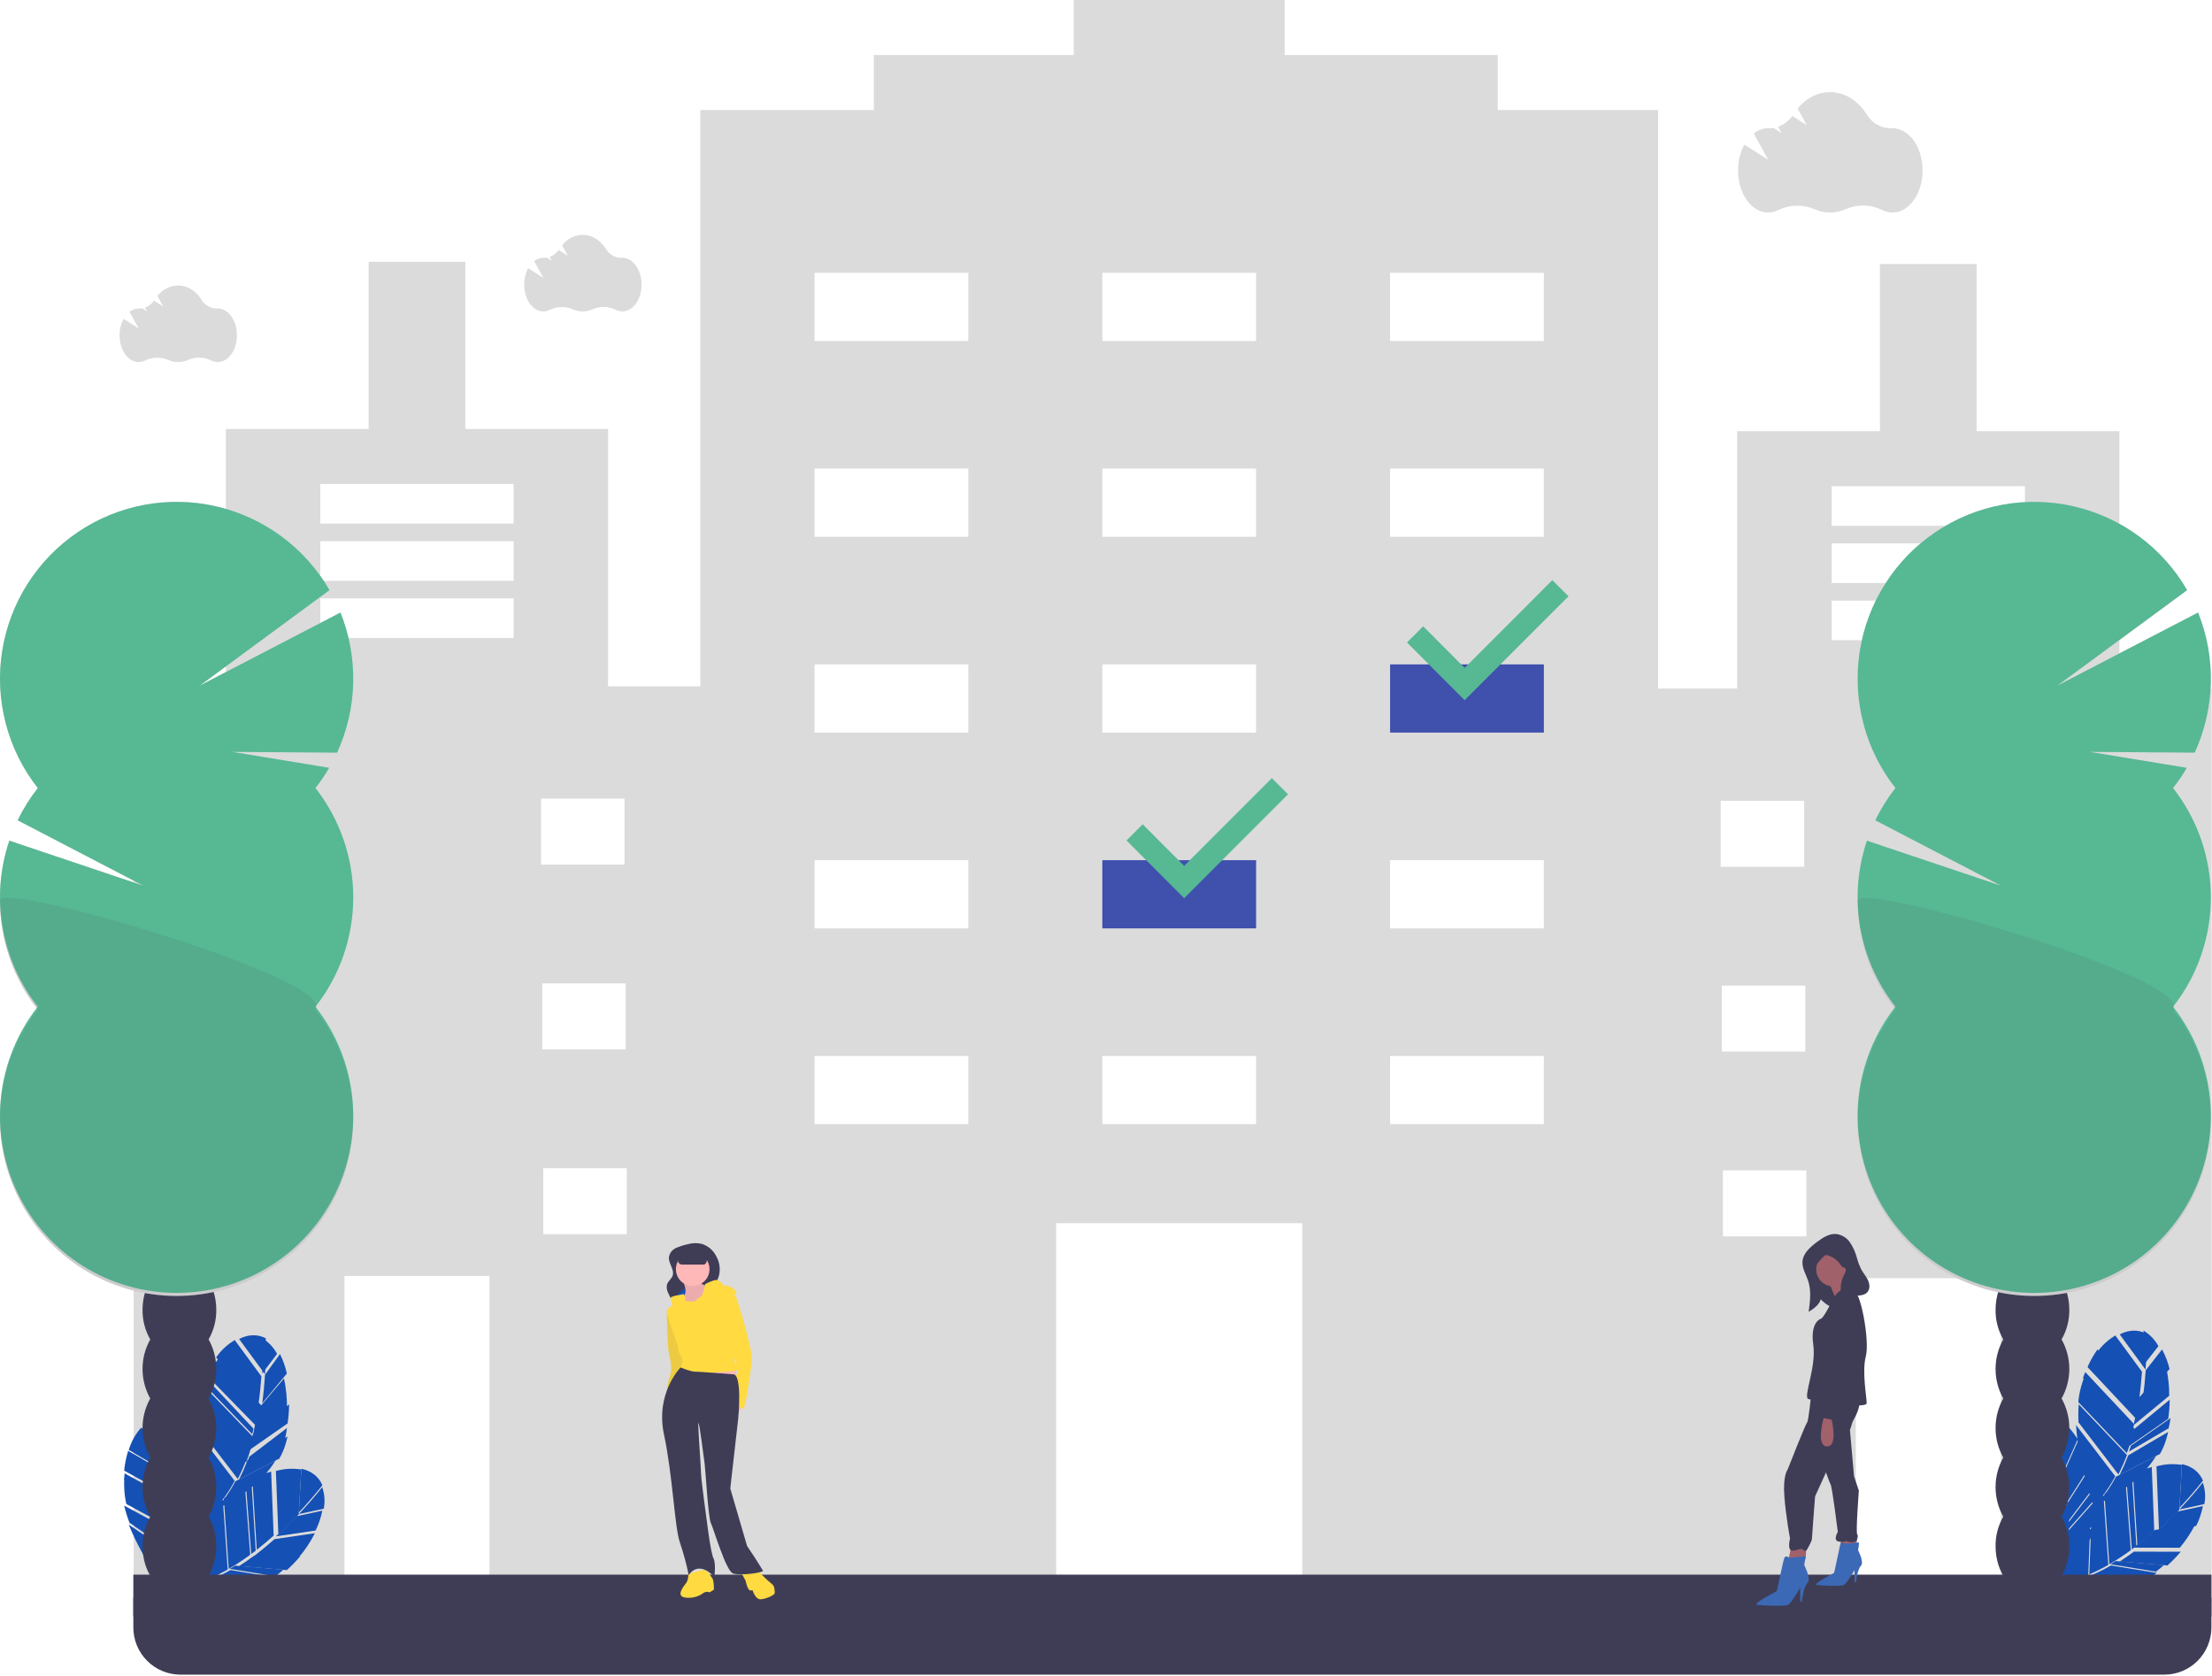 <svg width="132" height="100" viewBox="0 0 132 100" fill="none" xmlns="http://www.w3.org/2000/svg" class="jss40"><g clip-path="url(#clip0)"><path d="M93.596 38.757H82.377V45.858H93.596V38.757Z" fill="#3F50AD"></path><path d="M75.881 50H64.661V57.101H75.881V50Z" fill="#3F50AD"></path><path d="M126.474 41.087V25.728H117.953V15.752H112.186V25.728H103.665V41.087H98.946V6.563H89.377V3.282H76.661V0H64.077V3.282H52.148V6.563H41.792V40.955H36.287V25.597H27.766V15.621H21.998V25.597H13.478V40.955H7.972V95.431H20.556V76.135H29.208V95.431H63.028V72.984H77.71V95.431H98.159V95.562H110.744V76.266H119.395V95.562H131.98V41.087H126.474ZM12.494 47.65H17.476V51.588H12.494V47.65ZM12.56 58.676H17.541V62.614H12.56V58.676ZM17.607 73.641H12.626V69.703H17.607V73.641ZM30.65 38.067H19.114V35.705H30.65V38.067ZM30.65 34.654H19.114V32.292H30.65V34.654ZM30.65 31.241H19.114V28.879H30.65V31.241ZM32.288 47.65H37.27V51.588H32.288V47.65ZM32.354 58.676H37.335V62.614H32.354V58.676ZM37.401 73.641H32.419V69.703H37.401V73.641ZM57.785 67.077H48.609V63.008H57.785V67.077ZM57.785 55.395H48.609V51.325H57.785V55.395ZM57.785 43.712H48.609V39.642H57.785V43.712ZM57.785 32.029H48.609V27.96H57.785V32.029ZM57.785 20.346H48.609V16.277H57.785V20.346ZM74.957 67.077H65.781V63.008H74.957V67.077ZM74.957 55.395H65.781V51.325H74.957V55.395ZM74.957 43.712H65.781V39.642H74.957V43.712ZM74.957 32.029H65.781V27.96H74.957V32.029ZM74.957 20.346H65.781V16.277H74.957V20.346ZM92.129 67.077H82.953V63.008H92.129V67.077ZM92.129 55.395H82.953V51.325H92.129V55.395ZM92.129 43.712H82.953V39.642H92.129V43.712ZM92.129 32.029H82.953V27.96H92.129V32.029ZM92.129 20.346H82.953V16.277H92.129V20.346ZM102.682 47.781H107.663V51.719H102.682V47.781ZM102.747 58.807H107.729V62.745H102.747V58.807ZM107.794 73.772H102.813V69.834H107.794V73.772ZM120.837 38.199H109.302V35.836H120.837V38.199ZM120.837 34.786H109.302V32.423H120.837V34.786ZM120.837 31.373H109.302V29.01H120.837V31.373ZM122.476 47.781H127.457V51.719H122.476V47.781ZM122.541 58.807H127.523V62.745H122.541V58.807ZM127.588 73.772H122.607V69.834H127.588V73.772Z" fill="#DBDBDB"></path><path d="M15.816 82.027C15.783 82.543 15.73 83.121 15.649 83.728L17.117 81.958L17.125 81.987C17.035 81.561 16.89 81.151 16.695 80.769L16.705 80.797L15.816 82.027Z" fill="#1550B4"></path><path d="M15.649 81.953L16.534 80.785C16.346 80.429 16.073 80.128 15.742 79.91C15.726 79.9 15.71 79.891 15.693 79.882C15.698 80.019 15.721 80.829 15.649 81.953Z" fill="#1550B4"></path><path d="M14.884 86.893C14.845 87.024 14.805 87.152 14.763 87.278L17.005 85.841L17.008 85.877C17.055 85.654 17.094 85.43 17.125 85.207L14.886 86.91L14.884 86.893Z" fill="#1550B4"></path><path d="M15.058 85.799L17.119 83.992L17.124 84.025C17.132 83.428 17.072 82.831 16.948 82.249L15.365 84.116C15.281 84.704 15.179 85.265 15.058 85.799Z" fill="#1550B4"></path><path d="M15.649 83.92L13.018 81.097L13.032 81.065C12.785 81.4 12.573 81.758 12.401 82.134L15.403 85.207C15.506 84.759 15.586 84.324 15.649 83.92Z" fill="#1550B4"></path><path d="M12.401 82.281L12.401 82.281C12.405 82.27 12.409 82.259 12.414 82.249L12.401 82.281Z" fill="#1550B4"></path><path d="M12.086 82.418L12.073 82.45C12.077 82.439 12.082 82.429 12.086 82.418L12.086 82.418Z" fill="#1550B4"></path><path d="M15.128 85.248L12.215 82.143C12.165 82.256 12.118 82.372 12.073 82.491L15.05 85.576C15.078 85.466 15.103 85.357 15.128 85.248Z" fill="#1550B4"></path><path d="M17.158 84.971C17.216 84.58 17.248 84.186 17.253 83.791L15.099 85.57C15.013 85.915 14.919 86.247 14.817 86.565L17.154 84.937L17.158 84.971Z" fill="#1550B4"></path><path d="M11.829 85.168L14.188 88.248C14.381 87.873 14.552 87.487 14.7 87.091L11.823 84.066C11.794 84.444 11.791 84.824 11.813 85.203L11.829 85.168Z" fill="#1550B4"></path><path d="M15.858 79.872L15.879 79.863C15.363 79.587 14.804 79.616 14.268 79.896L15.812 81.996C15.896 80.75 15.859 79.885 15.858 79.872Z" fill="#1550B4"></path><path d="M14.731 87.229C14.596 87.584 14.441 87.933 14.268 88.271L16.64 87.043L16.642 87.077C16.821 86.775 16.961 86.451 17.058 86.114C17.096 85.981 17.13 85.848 17.161 85.714L14.773 87.116C14.759 87.154 14.745 87.192 14.731 87.229Z" fill="#1550B4"></path><path d="M15.599 82.124L14.019 79.976L14.034 79.945C13.582 80.207 13.193 80.566 12.896 80.996L15.419 83.814C15.506 83.211 15.563 82.637 15.599 82.124Z" fill="#1550B4"></path><path d="M14.695 87.251C14.87 86.771 15.02 86.281 15.144 85.785L12.159 82.692C12.088 82.886 12.023 83.087 11.963 83.295C11.881 83.594 11.825 83.9 11.799 84.21L14.692 87.252L14.695 87.251Z" fill="#1550B4"></path><path d="M17.693 90.471C17.334 90.847 16.92 91.258 16.463 91.671L18.831 91.324L18.819 91.352C19.016 90.96 19.157 90.542 19.238 90.11L19.228 90.138L17.693 90.471Z" fill="#1550B4"></path><path d="M19.246 88.792C19.239 88.773 19.232 88.755 19.224 88.736C19.138 88.849 18.628 89.504 17.835 90.342L19.322 90.02C19.4 89.611 19.374 89.188 19.246 88.792Z" fill="#1550B4"></path><path d="M14.054 93.406C13.942 93.477 13.831 93.545 13.719 93.61L16.42 94.05L16.4 94.079C16.575 93.945 16.744 93.805 16.907 93.66L14.046 93.42L14.054 93.406Z" fill="#1550B4"></path><path d="M15.091 92.894L17.846 92.9L17.83 92.929C18.206 92.487 18.528 92.001 18.789 91.483L16.376 91.837C15.946 92.222 15.518 92.575 15.091 92.894Z" fill="#1550B4"></path><path d="M14.268 93.444L17.105 93.682L17.087 93.711C17.381 93.447 17.656 93.164 17.912 92.863L15.119 92.857C14.833 93.068 14.55 93.264 14.268 93.444Z" fill="#1550B4"></path><path d="M10.648 94.784C10.668 94.763 10.689 94.741 10.71 94.72C11.289 94.628 11.854 94.466 12.394 94.238L12.471 92.191C12.494 92.139 12.516 92.087 12.538 92.034L12.456 94.212C12.844 94.047 13.221 93.859 13.587 93.649L13.323 89.843C13.344 89.833 13.364 89.822 13.385 89.811L13.649 93.611L13.651 93.612C14.092 93.354 14.52 93.073 14.931 92.769L14.644 89.025C14.665 89.01 14.685 88.995 14.705 88.98L14.992 92.725C15.083 92.657 15.173 92.589 15.261 92.521L15.024 88.73C15.044 88.713 15.065 88.697 15.085 88.68L15.322 92.474C15.686 92.189 16.024 91.902 16.33 91.627L16.181 87.815L16.212 87.799C16.107 87.826 15.999 87.859 15.891 87.895C16.095 87.662 16.278 87.412 16.439 87.147L14.044 88.387C13.878 88.703 13.692 89.007 13.486 89.297C13.443 89.338 13.4 89.378 13.358 89.42L13.361 89.466C13.342 89.492 13.322 89.517 13.303 89.543L13.298 89.481C13.268 89.512 13.239 89.545 13.209 89.577C13.512 89.198 13.778 88.791 14.004 88.361L11.663 85.303C11.679 85.577 11.705 85.852 11.74 86.125C11.522 85.771 11.258 85.448 10.955 85.165L10.973 85.188L10.432 86.664C10.558 87.169 10.683 87.739 10.787 88.347L11.748 86.189C11.752 86.222 11.757 86.256 11.762 86.29L10.803 88.442C10.898 89.013 10.966 89.563 11.006 90.094L12.158 88.284C12.164 88.31 12.171 88.336 12.177 88.362L11.014 90.192C11.039 90.546 11.052 90.891 11.053 91.225L12.46 89.367C12.467 89.391 12.475 89.415 12.482 89.438L11.06 91.316L11.053 91.302C11.053 91.434 11.05 91.565 11.046 91.694L12.633 89.905C12.642 89.93 12.649 89.953 12.657 89.974L11.042 91.794C11.04 91.834 11.039 91.874 11.037 91.914C11.018 92.294 10.979 92.673 10.918 93.049L11.072 92.894C11.043 92.954 11.014 93.013 10.987 93.072L10.9 93.16C10.89 93.218 10.878 93.274 10.867 93.33C10.835 93.401 10.804 93.47 10.774 93.537C10.803 93.408 10.83 93.278 10.853 93.147L7.683 90.964C8.51 93.082 10.067 95.097 10.167 95.225C10.248 95.074 10.322 94.918 10.389 94.759C10.409 94.757 10.428 94.756 10.448 94.754C10.44 94.773 10.431 94.792 10.423 94.812C10.413 94.813 10.403 94.814 10.393 94.815C10.401 94.817 10.41 94.82 10.419 94.822C10.371 94.933 10.322 95.043 10.269 95.148C10.338 95.086 10.443 94.987 10.569 94.862C11.315 95.053 13.323 95.46 15.043 94.858L12.408 94.285C11.844 94.524 11.253 94.691 10.648 94.784ZM12.499 91.447L12.562 91.382L12.559 91.478L12.495 91.543L12.499 91.447Z" fill="#1550B4"></path><path d="M19.224 88.634L19.246 88.641C19.024 88.098 18.575 87.764 17.983 87.638L17.835 90.241C18.693 89.334 19.216 88.644 19.224 88.634Z" fill="#1550B4"></path><path d="M13.643 93.741C13.312 93.929 12.971 94.098 12.622 94.249L15.231 94.817L15.211 94.845C15.542 94.726 15.855 94.566 16.145 94.368C16.259 94.29 16.37 94.21 16.479 94.127L13.747 93.681C13.712 93.701 13.677 93.722 13.643 93.741Z" fill="#1550B4"></path><path d="M16.611 91.551C17.062 91.142 17.471 90.736 17.826 90.364L17.978 87.701L18.009 87.687C17.494 87.6 16.966 87.628 16.463 87.77L16.611 91.551Z" fill="#1550B4"></path><path d="M11.013 85.22C10.71 84.935 10.339 84.731 9.936 84.627C9.917 84.623 9.897 84.619 9.878 84.615C9.926 84.748 10.206 85.53 10.489 86.65L11.013 85.22Z" fill="#1550B4"></path><path d="M10.95 88.488L7.654 86.573L7.657 86.539C7.533 86.933 7.45 87.339 7.408 87.75L11.124 89.794C11.079 89.334 11.018 88.894 10.95 88.488Z" fill="#1550B4"></path><path d="M7.408 87.672L7.409 87.672C7.41 87.661 7.41 87.649 7.411 87.638L7.408 87.672Z" fill="#1550B4"></path><path d="M7.411 88.187L7.408 88.222C7.409 88.21 7.41 88.199 7.411 88.187L7.411 88.187Z" fill="#1550B4"></path><path d="M11.165 89.964L7.435 87.912C7.423 88.035 7.414 88.16 7.408 88.287L11.192 90.3C11.184 90.187 11.175 90.075 11.165 89.964Z" fill="#1550B4"></path><path d="M11.079 91.822L7.408 89.835C7.498 90.204 7.612 90.566 7.75 90.919L7.755 90.881L10.949 93.081C11.017 92.664 11.061 92.244 11.079 91.822Z" fill="#1550B4"></path><path d="M10.011 84.657L10.028 84.642C9.452 84.539 8.929 84.74 8.506 85.172L10.623 86.692C10.317 85.481 10.015 84.669 10.011 84.657Z" fill="#1550B4"></path><path d="M10.601 86.753L8.436 85.198L8.44 85.165C8.091 85.554 7.832 86.015 7.683 86.516L10.952 88.416C10.849 87.815 10.725 87.252 10.601 86.753Z" fill="#1550B4"></path><path d="M11.233 91.738C11.252 91.227 11.244 90.715 11.208 90.204L7.414 88.187C7.406 88.392 7.406 88.604 7.414 88.821C7.428 89.131 7.47 89.439 7.54 89.741L11.232 91.74L11.233 91.738Z" fill="#1550B4"></path><path d="M128.047 81.759C128.01 82.278 127.953 82.858 127.864 83.469L129.466 81.689L129.475 81.719C129.377 81.291 129.219 80.879 129.007 80.494L129.017 80.522L128.047 81.759Z" fill="#1550B4"></path><path d="M127.864 81.519L128.804 80.322C128.604 79.957 128.315 79.648 127.963 79.425C127.946 79.415 127.929 79.405 127.911 79.395C127.916 79.537 127.941 80.367 127.864 81.519Z" fill="#1550B4"></path><path d="M127.169 86.242C127.127 86.367 127.085 86.491 127.041 86.612L129.401 85.227L129.404 85.262C129.454 85.046 129.495 84.831 129.527 84.615L127.171 86.257L127.169 86.242Z" fill="#1550B4"></path><path d="M127.315 85.041L129.441 83.286L129.447 83.319C129.454 82.739 129.393 82.159 129.265 81.594L127.631 83.407C127.546 83.978 127.44 84.523 127.315 85.041Z" fill="#1550B4"></path><path d="M127.711 83.368L125.168 80.526L125.182 80.494C124.942 80.831 124.738 81.192 124.571 81.57L127.474 84.664C127.573 84.212 127.651 83.775 127.711 83.368Z" fill="#1550B4"></path><path d="M124.571 81.626L124.571 81.626C124.576 81.615 124.58 81.604 124.585 81.594L124.571 81.626Z" fill="#1550B4"></path><path d="M127.352 84.973L124.438 81.868C124.389 81.981 124.342 82.097 124.297 82.217L127.274 85.302C127.301 85.192 127.327 85.082 127.352 84.973Z" fill="#1550B4"></path><path d="M124.31 82.143L124.297 82.175C124.301 82.164 124.306 82.154 124.31 82.143L124.31 82.143Z" fill="#1550B4"></path><path d="M129.382 84.696C129.44 84.305 129.472 83.911 129.477 83.516L127.323 85.295C127.237 85.64 127.143 85.972 127.041 86.29L129.378 84.662L129.382 84.696Z" fill="#1550B4"></path><path d="M124.053 84.893L126.411 87.973C126.605 87.598 126.776 87.212 126.924 86.817L124.047 83.791C124.018 84.169 124.015 84.549 124.037 84.928L124.053 84.893Z" fill="#1550B4"></path><path d="M128.082 79.597L128.103 79.588C127.587 79.312 127.028 79.341 126.492 79.621L128.036 81.722C128.119 80.475 128.083 79.61 128.082 79.597Z" fill="#1550B4"></path><path d="M126.955 86.954C126.82 87.309 126.665 87.658 126.492 87.996L128.864 86.768L128.866 86.802C129.045 86.5 129.185 86.176 129.282 85.839C129.32 85.706 129.354 85.573 129.385 85.439L126.997 86.841C126.983 86.879 126.969 86.917 126.955 86.954Z" fill="#1550B4"></path><path d="M127.823 81.849L126.243 79.701L126.258 79.67C125.806 79.932 125.417 80.291 125.12 80.722L127.643 83.54C127.73 82.936 127.787 82.362 127.823 81.849Z" fill="#1550B4"></path><path d="M126.918 86.702C127.094 86.221 127.244 85.732 127.368 85.236L124.383 82.143C124.312 82.336 124.246 82.537 124.187 82.746C124.104 83.045 124.049 83.351 124.022 83.66L126.916 86.703L126.918 86.702Z" fill="#1550B4"></path><path d="M129.917 90.196C129.558 90.572 129.144 90.983 128.687 91.396L131.055 91.049L131.043 91.078C131.24 90.685 131.381 90.267 131.462 89.835L131.452 89.863L129.917 90.196Z" fill="#1550B4"></path><path d="M131.469 88.517C131.463 88.499 131.456 88.48 131.448 88.462C131.362 88.574 130.852 89.229 130.059 90.067L131.546 89.745C131.624 89.336 131.598 88.914 131.469 88.517Z" fill="#1550B4"></path><path d="M126.278 93.132C126.166 93.202 126.054 93.27 125.943 93.336L128.644 93.776L128.624 93.805C128.799 93.67 128.968 93.531 129.131 93.386L126.27 93.145L126.278 93.132Z" fill="#1550B4"></path><path d="M127.315 92.345L130.07 92.35L130.054 92.379C130.43 91.937 130.751 91.452 131.013 90.934L128.6 91.288C128.17 91.673 127.741 92.025 127.315 92.345Z" fill="#1550B4"></path><path d="M126.492 93.169L129.329 93.407L129.311 93.436C129.605 93.172 129.88 92.889 130.135 92.588L127.343 92.582C127.057 92.794 126.774 92.989 126.492 93.169Z" fill="#1550B4"></path><path d="M122.872 94.509C122.892 94.489 122.913 94.467 122.934 94.445C123.512 94.353 124.078 94.191 124.618 93.964L124.695 91.916C124.718 91.864 124.74 91.812 124.761 91.759L124.679 93.938C125.067 93.773 125.445 93.585 125.811 93.374L125.547 89.569C125.568 89.558 125.588 89.547 125.609 89.536L125.872 93.337L125.875 93.337C126.316 93.08 126.744 92.798 127.155 92.495L126.868 88.75C126.888 88.735 126.909 88.72 126.929 88.705L127.216 92.45C127.307 92.382 127.396 92.314 127.485 92.246L127.248 88.455C127.268 88.439 127.288 88.422 127.309 88.405L127.546 92.199C127.91 91.915 128.248 91.627 128.554 91.353L128.405 87.54L128.436 87.524C128.331 87.552 128.223 87.585 128.115 87.62C128.319 87.387 128.502 87.137 128.663 86.872L126.268 88.113C126.102 88.428 125.916 88.732 125.71 89.022C125.667 89.063 125.624 89.103 125.582 89.146L125.585 89.191C125.566 89.217 125.546 89.243 125.527 89.268L125.522 89.207C125.492 89.238 125.463 89.271 125.433 89.302C125.736 88.924 126.002 88.516 126.227 88.086L123.887 85.029C123.903 85.302 123.929 85.577 123.964 85.85C123.746 85.496 123.482 85.173 123.179 84.89L123.197 84.914L122.656 86.389C122.782 86.894 122.907 87.465 123.011 88.072L123.972 85.914C123.976 85.948 123.981 85.981 123.986 86.015L123.027 88.168C123.121 88.738 123.189 89.288 123.23 89.82L124.381 88.01C124.388 88.036 124.395 88.062 124.401 88.087L123.238 89.917C123.263 90.272 123.276 90.616 123.277 90.95L124.684 89.092C124.691 89.116 124.699 89.14 124.706 89.163L123.284 91.042L123.277 91.027C123.277 91.16 123.274 91.29 123.27 91.419L124.857 89.63C124.866 89.656 124.873 89.678 124.881 89.699L123.266 91.519C123.264 91.559 123.263 91.6 123.261 91.639C123.242 92.019 123.202 92.398 123.142 92.774L123.296 92.619C123.267 92.679 123.238 92.739 123.211 92.797L123.124 92.885C123.114 92.943 123.102 92.999 123.091 93.056C123.059 93.126 123.028 93.195 122.998 93.263C123.027 93.133 123.054 93.004 123.077 92.873L119.907 90.689C120.734 92.808 122.291 94.823 122.391 94.951C122.472 94.799 122.545 94.644 122.613 94.485C122.633 94.483 122.652 94.481 122.672 94.479C122.664 94.498 122.655 94.518 122.647 94.537C122.637 94.538 122.627 94.54 122.617 94.541C122.625 94.543 122.634 94.545 122.642 94.548C122.595 94.659 122.546 94.768 122.493 94.873C122.562 94.811 122.667 94.713 122.793 94.588C123.539 94.778 125.547 95.186 127.267 94.584L124.632 94.01C124.068 94.249 123.477 94.417 122.872 94.509ZM124.723 91.172L124.786 91.108L124.782 91.204L124.719 91.268L124.723 91.172Z" fill="#1550B4"></path><path d="M131.447 88.359L131.47 88.366C131.248 87.823 130.799 87.489 130.207 87.362L130.059 89.966C130.917 89.059 131.44 88.369 131.447 88.359Z" fill="#1550B4"></path><path d="M125.867 93.466C125.536 93.654 125.195 93.823 124.846 93.974L127.455 94.542L127.435 94.57C127.765 94.451 128.079 94.291 128.369 94.094C128.483 94.015 128.594 93.935 128.703 93.852L125.971 93.406C125.936 93.427 125.901 93.447 125.867 93.466Z" fill="#1550B4"></path><path d="M128.835 91.276C129.286 90.867 129.695 90.461 130.05 90.089L130.202 87.426L130.233 87.412C129.718 87.325 129.19 87.353 128.687 87.495L128.835 91.276Z" fill="#1550B4"></path><path d="M123.236 84.671C122.934 84.385 122.563 84.181 122.16 84.078C122.141 84.073 122.121 84.07 122.102 84.066C122.15 84.199 122.43 84.981 122.712 86.1L123.236 84.671Z" fill="#1550B4"></path><path d="M123.174 88.213L119.878 86.298L119.881 86.264C119.757 86.658 119.674 87.064 119.632 87.475L123.348 89.519C123.303 89.059 123.242 88.619 123.174 88.213Z" fill="#1550B4"></path><path d="M119.635 87.912L119.632 87.947C119.633 87.935 119.634 87.924 119.635 87.912L119.635 87.912Z" fill="#1550B4"></path><path d="M119.632 87.397L119.632 87.397C119.633 87.386 119.634 87.374 119.635 87.362L119.632 87.397Z" fill="#1550B4"></path><path d="M123.388 89.414L119.659 87.362C119.647 87.485 119.638 87.61 119.632 87.738L123.416 89.75C123.408 89.637 123.399 89.525 123.388 89.414Z" fill="#1550B4"></path><path d="M123.303 91.547L119.632 89.561C119.722 89.929 119.836 90.291 119.974 90.644L119.979 90.606L123.173 92.806C123.241 92.389 123.285 91.969 123.303 91.547Z" fill="#1550B4"></path><path d="M121.96 84.108L121.978 84.092C121.401 83.99 120.879 84.191 120.456 84.623L122.573 86.142C122.267 84.931 121.965 84.12 121.96 84.108Z" fill="#1550B4"></path><path d="M122.825 86.203L120.66 84.649L120.664 84.615C120.315 85.004 120.056 85.466 119.907 85.967L123.176 87.867C123.073 87.266 122.949 86.703 122.825 86.203Z" fill="#1550B4"></path><path d="M123.457 91.463C123.476 90.952 123.468 90.44 123.432 89.93L119.638 87.912C119.63 88.118 119.63 88.329 119.638 88.546C119.652 88.856 119.694 89.164 119.764 89.467L123.456 91.465L123.457 91.463Z" fill="#1550B4"></path><path d="M7.957 95.33H131.965V97.106C131.965 97.853 131.669 98.57 131.141 99.098C130.614 99.626 129.898 99.923 129.152 99.923H10.771C10.025 99.923 9.309 99.626 8.781 99.098C8.254 98.57 7.957 97.853 7.957 97.106V95.33Z" fill="#3F3D56"></path><path d="M131.965 93.956H7.957V96.45H131.965V93.956Z" fill="#3F3D56"></path><path d="M104.093 8.63L105.517 9.534L104.653 7.96C104.897 7.764 105.201 7.656 105.514 7.652C105.521 7.652 105.529 7.652 105.537 7.653C105.636 7.654 105.735 7.647 105.832 7.631L106.315 7.937L106.108 7.56C106.45 7.441 106.745 7.217 106.952 6.919L107.816 7.467L107.271 6.474C107.776 5.867 108.457 5.495 109.206 5.495C110.104 5.495 110.905 6.029 111.421 6.863C111.574 7.112 111.79 7.317 112.047 7.455C112.304 7.594 112.593 7.663 112.885 7.653C112.901 7.653 112.918 7.652 112.934 7.652C113.925 7.652 114.729 8.778 114.729 10.167C114.729 11.555 113.925 12.681 112.934 12.681C112.716 12.68 112.501 12.626 112.308 12.524C111.971 12.36 111.601 12.271 111.226 12.264C110.851 12.256 110.478 12.331 110.135 12.482C109.844 12.612 109.53 12.68 109.211 12.681C108.893 12.682 108.578 12.615 108.287 12.486C107.946 12.338 107.577 12.265 107.205 12.272C106.834 12.28 106.468 12.367 106.133 12.528C105.942 12.628 105.729 12.68 105.514 12.681C104.522 12.681 103.718 11.555 103.718 10.167C103.712 9.631 103.841 9.103 104.093 8.63Z" fill="#DBDBDB"></path><path d="M31.519 16.005L32.425 16.581L31.875 15.579C32.03 15.455 32.223 15.386 32.422 15.383C32.427 15.383 32.432 15.384 32.437 15.384C32.5 15.385 32.563 15.38 32.625 15.37L32.932 15.565L32.8 15.325C33.018 15.249 33.206 15.106 33.337 14.917L33.887 15.266L33.54 14.634C33.686 14.445 33.872 14.291 34.085 14.184C34.298 14.076 34.533 14.017 34.771 14.011C35.343 14.011 35.852 14.351 36.18 14.881C36.277 15.04 36.415 15.17 36.578 15.258C36.742 15.347 36.926 15.39 37.112 15.384C37.122 15.384 37.132 15.384 37.142 15.383C37.773 15.383 38.285 16.1 38.285 16.983C38.285 17.866 37.773 18.582 37.142 18.582C37.004 18.582 36.867 18.548 36.745 18.483C36.53 18.378 36.295 18.322 36.056 18.317C35.818 18.312 35.581 18.36 35.362 18.456C35.177 18.539 34.977 18.582 34.775 18.582C34.572 18.583 34.372 18.541 34.187 18.458C33.969 18.364 33.735 18.318 33.498 18.322C33.262 18.327 33.029 18.382 32.816 18.485C32.695 18.549 32.56 18.582 32.422 18.582C31.792 18.582 31.28 17.866 31.28 16.983C31.276 16.642 31.358 16.306 31.519 16.005Z" fill="#DBDBDB"></path><path d="M7.373 19.027L8.279 19.602L7.729 18.601C7.884 18.477 8.077 18.408 8.276 18.405C8.281 18.405 8.286 18.406 8.291 18.406C8.354 18.407 8.417 18.402 8.479 18.392L8.786 18.587L8.654 18.347C8.872 18.271 9.06 18.128 9.192 17.939L9.741 18.288L9.394 17.656C9.54 17.467 9.726 17.313 9.939 17.206C10.152 17.098 10.387 17.039 10.625 17.033C11.197 17.033 11.706 17.373 12.034 17.903C12.131 18.062 12.269 18.192 12.432 18.28C12.596 18.369 12.78 18.412 12.966 18.406C12.976 18.406 12.986 18.405 12.996 18.405C13.627 18.405 14.139 19.122 14.139 20.005C14.139 20.888 13.627 21.604 12.996 21.604C12.858 21.604 12.721 21.57 12.598 21.505C12.384 21.4 12.149 21.344 11.91 21.339C11.671 21.334 11.435 21.382 11.216 21.478C11.031 21.561 10.831 21.604 10.629 21.604C10.426 21.605 10.226 21.563 10.04 21.48C9.824 21.386 9.589 21.34 9.352 21.344C9.116 21.349 8.883 21.404 8.67 21.507C8.549 21.57 8.414 21.604 8.276 21.604C7.646 21.604 7.134 20.888 7.134 20.005C7.13 19.664 7.213 19.328 7.373 19.027Z" fill="#DBDBDB"></path><path d="M39.944 78.297L39.786 78.455C39.786 78.455 39.839 80.198 39.891 80.567C39.944 80.937 40.155 81.57 39.997 82.046C39.839 82.521 39.786 82.891 39.839 82.943C39.891 82.996 39.786 83.207 39.786 83.207L40.208 82.943L40.894 81.359L40.577 79.67L39.944 78.297Z" fill="#FFDA41"></path><path opacity="0.1" d="M39.944 78.297L39.786 78.455C39.786 78.455 39.839 80.198 39.891 80.567C39.944 80.937 40.155 81.57 39.997 82.046C39.839 82.521 39.786 82.891 39.839 82.943C39.891 82.996 39.786 83.207 39.786 83.207L40.208 82.943L40.894 81.359L40.577 79.67L39.944 78.297Z" fill="#3F3D56"></path><path d="M42.604 94.843C42.604 94.843 42.604 94.262 42.498 94.157C42.393 94.051 42.235 93.681 42.024 93.681C41.813 93.681 41.074 93.893 41.074 93.945C41.08 94.11 41.044 94.274 40.969 94.421C40.863 94.579 40.283 95.213 40.863 95.318C41.056 95.35 41.253 95.343 41.444 95.298C41.634 95.252 41.813 95.17 41.971 95.054C42.024 95.001 42.235 94.949 42.287 95.001C42.34 95.054 42.604 94.843 42.604 94.843Z" fill="#FFDA41"></path><path d="M44.176 93.734L44.493 94.315C44.493 94.315 44.598 94.843 44.756 94.896H44.915C44.915 94.896 45.073 95.477 45.442 95.424C45.811 95.371 46.233 95.16 46.233 95.054C46.233 94.949 46.233 94.632 46.075 94.526C45.853 94.345 45.642 94.151 45.442 93.945L45.178 93.681L44.176 93.734Z" fill="#FFDA41"></path><path d="M40.298 74.486C40.197 74.538 40.109 74.613 40.043 74.706C39.977 74.799 39.934 74.906 39.917 75.019C39.888 75.396 40.26 75.751 40.141 76.11C40.072 76.314 39.861 76.445 39.8 76.651C39.768 76.816 39.792 76.986 39.868 77.135C39.951 77.338 40.053 77.535 40.171 77.721C40.393 78.07 40.683 78.402 40.742 78.812C40.759 78.883 40.758 78.958 40.74 79.029C40.722 79.101 40.688 79.167 40.639 79.222C40.746 79.141 40.869 79.083 40.999 79.051C41.538 78.871 42.039 78.591 42.476 78.228C42.635 78.116 42.754 77.957 42.818 77.773C42.898 77.449 42.652 77.124 42.676 76.791C42.691 76.577 42.814 76.389 42.883 76.187C42.944 75.986 42.963 75.774 42.94 75.565C42.917 75.356 42.852 75.154 42.749 74.971C42.663 74.794 42.543 74.636 42.395 74.507C42.247 74.378 42.074 74.281 41.887 74.22C41.599 74.153 41.299 74.162 41.015 74.246C40.768 74.297 40.527 74.378 40.298 74.486Z" fill="#3F3D56"></path><path d="M40.335 77.422C40.451 77.206 40.623 77.025 40.833 76.898C41.042 76.771 41.282 76.703 41.528 76.701C42.371 76.701 42.213 76.648 42.213 76.648L41.95 77.704L41.422 78.233L40.335 77.422Z" fill="#1550B4"></path><path d="M40.643 76.225C40.643 76.225 41.117 77.017 40.801 77.334C40.484 77.651 40.643 77.968 40.696 78.021C40.748 78.073 42.225 78.179 42.225 78.179L42.278 77.44L42.436 76.806C42.436 76.806 41.592 76.648 41.698 76.278C41.803 75.908 40.643 76.225 40.643 76.225Z" fill="#FFB8B8"></path><path opacity="0.1" d="M40.643 76.225C40.643 76.225 41.117 77.017 40.801 77.334C40.484 77.651 40.643 77.968 40.696 78.021C40.748 78.073 42.225 78.179 42.225 78.179L42.278 77.44L42.436 76.806C42.436 76.806 41.592 76.648 41.698 76.278C41.803 75.908 40.643 76.225 40.643 76.225Z" fill="#3F3D56"></path><path d="M44.324 83.728C44.267 83.909 44.197 84.085 44.113 84.256C44.06 84.308 43.902 83.886 43.902 83.886L44.06 83.516L44.324 83.728Z" fill="#FFB8B8"></path><path d="M43.837 81.319L44.048 82.533H40.883L41.042 81.319H43.837Z" fill="#FFB8B8"></path><path d="M41.337 76.732C41.89 76.732 42.339 76.283 42.339 75.729C42.339 75.174 41.89 74.725 41.337 74.725C40.783 74.725 40.335 75.174 40.335 75.729C40.335 76.283 40.783 76.732 41.337 76.732Z" fill="#FFB8B8"></path><path d="M41.485 77.641C41.485 77.641 40.904 77.694 40.904 77.588C40.904 77.482 40.852 77.166 40.746 77.218C40.641 77.271 39.955 77.324 40.008 77.482C40.06 77.641 40.166 77.958 40.06 77.958C40.015 77.967 39.972 77.986 39.934 78.012C39.895 78.039 39.863 78.073 39.838 78.112C39.813 78.152 39.797 78.196 39.79 78.242C39.783 78.288 39.785 78.335 39.797 78.38C39.849 78.644 40.43 80.228 40.43 80.228C40.43 80.228 40.483 80.756 40.641 80.915C40.705 80.998 40.74 81.1 40.74 81.205C40.74 81.31 40.705 81.412 40.641 81.496C40.535 81.601 40.904 81.707 41.063 81.918C41.221 82.129 42.434 81.971 42.487 81.918C42.54 81.865 43.805 81.865 43.911 81.76C44.016 81.654 43.858 81.337 43.858 81.337C43.858 81.337 43.805 80.862 43.858 80.704C43.911 80.545 43.647 77.958 43.489 77.799C43.331 77.641 43.964 77.166 43.964 77.166C43.964 77.166 43.858 76.743 43.172 76.69C43.172 76.69 42.962 76.374 42.751 76.374C42.539 76.374 42.081 76.619 42.081 76.619C42.081 76.619 41.959 77.324 41.801 77.377C41.676 77.438 41.568 77.529 41.485 77.641Z" fill="#FFDA41"></path><path d="M43.553 77.198L43.922 77.356C43.922 77.356 44.977 80.63 44.872 81.264C44.767 81.897 44.503 84.062 44.344 84.062C44.186 84.062 43.87 83.746 43.87 83.746V83.218C43.87 83.112 43.712 82.795 43.817 82.795C43.923 82.795 44.081 82.689 43.975 82.584C43.87 82.478 43.764 82.32 43.87 82.161C43.975 82.003 44.028 81.95 43.975 81.792C43.922 81.633 43.817 81.475 43.922 81.369C44.028 81.264 43.659 80.736 43.659 80.736L43.079 78.412L43.184 77.462L43.553 77.198Z" fill="#FFDA41"></path><path d="M43.737 82.001C43.737 82.001 41.733 81.842 41.469 81.842C41.205 81.842 40.614 81.594 40.614 81.594C40.614 81.594 39.096 83.109 39.623 85.591C40.15 88.073 40.256 91.136 40.572 92.033C40.787 92.673 40.964 93.326 41.1 93.987C41.1 93.987 41.627 93.037 42.629 94.093C42.629 94.093 42.735 93.301 42.577 92.984C42.418 92.667 42.208 90.977 42.208 90.977C42.208 90.977 41.838 88.284 41.838 87.968C41.838 87.651 41.627 84.958 41.68 84.905C41.733 84.852 41.996 86.964 42.049 87.334C42.102 87.703 42.26 90.555 42.418 90.872C42.577 91.189 43.315 93.723 43.737 93.882C44.159 94.04 45.583 93.829 45.53 93.723C45.478 93.618 45.108 93.037 45.003 92.878L44.581 92.245L43.579 88.812L44.053 84.641C44.053 84.641 44.317 81.948 43.737 82.001Z" fill="#3F3D56"></path><path d="M41.974 75.454H40.689C40.634 75.454 40.581 75.434 40.54 75.399C40.498 75.363 40.471 75.314 40.462 75.26L40.335 74.45H42.339L42.16 75.302C42.151 75.345 42.127 75.384 42.094 75.411C42.06 75.439 42.017 75.454 41.974 75.454Z" fill="#3F3D56"></path><path d="M108.108 75.275H110.136V78.175C109.87 78.175 109.606 78.122 109.36 78.02C109.114 77.918 108.89 77.769 108.702 77.58C108.514 77.392 108.364 77.168 108.262 76.921C108.161 76.675 108.108 76.411 108.108 76.145V75.275Z" fill="#3F3D56"></path><path d="M106.881 92.308L106.736 93.033H107.75L107.798 92.308H106.881Z" fill="#A0616A"></path><path d="M106.798 92.954C106.798 92.954 106.605 92.809 106.508 92.906C106.411 93.002 106.073 94.887 106.025 94.936C105.977 94.984 104.529 95.709 104.866 95.757C105.204 95.805 106.508 95.854 106.701 95.757C106.894 95.66 107.425 94.742 107.425 94.742V95.564H107.522C107.522 95.564 107.618 94.694 107.86 94.452C108.101 94.21 107.667 93.389 107.667 93.389C107.667 93.389 107.763 92.857 107.715 92.857C107.667 92.857 106.798 92.954 106.798 92.954Z" fill="#3B69B6"></path><path d="M109.899 91.758L109.754 92.483H110.768L110.817 91.758H109.899Z" fill="#A0616A"></path><path d="M108.657 86.962C108.657 86.962 109.14 88.412 109.236 88.557C109.333 88.702 109.671 91.409 109.671 91.409C109.671 91.409 109.333 91.94 109.767 91.989C110.202 92.037 110.009 91.892 110.298 91.989C110.377 92.019 110.462 92.03 110.545 92.021C110.629 92.013 110.71 91.985 110.781 91.94C110.781 91.94 110.926 91.65 110.829 91.554C110.733 91.457 110.926 88.944 110.926 88.944L110.636 88.074L110.395 85.319C110.395 85.319 110.685 84.594 110.54 84.4C110.395 84.207 109.912 84.545 109.912 84.545L108.657 86.962Z" fill="#3F3D56"></path><path d="M108.075 83.242C108.075 83.242 107.93 84.788 107.833 84.885C107.737 84.982 106.675 87.688 106.675 87.688C106.675 87.688 106.385 88.027 106.481 89.283C106.578 90.54 106.819 91.797 106.819 91.797C106.819 91.797 106.626 92.522 106.964 92.522C107.302 92.522 107.447 92.328 107.592 92.473C107.737 92.618 107.833 92.473 107.882 92.377C107.93 92.28 108.123 91.942 108.123 91.845C108.123 91.748 108.316 89.283 108.316 89.283C108.316 89.283 109.909 85.755 110.054 85.562C110.199 85.368 111.02 84.305 110.971 83.58L108.075 83.242Z" fill="#3F3D56"></path><path d="M109.396 76.755C109.956 76.755 110.41 76.301 110.41 75.74C110.41 75.18 109.956 74.725 109.396 74.725C108.836 74.725 108.382 75.18 108.382 75.74C108.382 76.301 108.836 76.755 109.396 76.755Z" fill="#A0616A"></path><path d="M109.206 76.679C109.206 76.679 109.592 77.549 109.64 77.791C109.688 78.032 110.606 77.307 110.606 77.307C110.606 77.307 110.123 76.486 110.268 76.099L109.206 76.679Z" fill="#A0616A"></path><path d="M110.572 77.05C110.572 77.05 109.848 76.519 109.316 77.63C108.785 78.742 108.641 78.694 108.641 78.694C108.641 78.694 108.013 78.887 108.206 80.24C108.399 81.594 107.578 83.382 107.916 83.478C108.254 83.575 111.393 84.107 111.393 83.72C111.393 83.334 111.103 81.835 111.344 80.917C111.586 79.999 111.006 76.808 110.572 77.05Z" fill="#3F3D56"></path><path d="M109.938 77.472C109.938 77.472 109.358 78.342 109.407 79.019C109.455 79.696 109.455 80.131 109.455 80.131C109.455 80.131 108.489 84.771 108.682 84.771C108.876 84.771 109.455 85.013 109.503 84.868C109.551 84.722 110.758 81.774 110.758 81.774C110.758 81.774 111.048 78.826 110.71 78.149C110.372 77.472 109.938 77.472 109.938 77.472Z" fill="#3F3D56"></path><path d="M108.824 84.615C108.824 84.615 108.341 86.259 109.017 86.307C109.693 86.356 109.307 84.712 109.307 84.712L108.824 84.615Z" fill="#A0616A"></path><path d="M110.118 92.118C110.118 92.118 109.949 91.991 109.865 92.075C109.78 92.16 109.484 93.811 109.442 93.853C109.4 93.895 108.131 94.53 108.427 94.573C108.723 94.615 109.865 94.657 110.034 94.573C110.203 94.488 110.668 93.684 110.668 93.684V94.403H110.753C110.753 94.403 110.837 93.641 111.048 93.43C111.26 93.218 110.879 92.499 110.879 92.499C110.879 92.499 110.964 92.033 110.922 92.033C110.879 92.033 110.118 92.118 110.118 92.118Z" fill="#3B69B6"></path><path d="M108.818 74.98C108.851 74.94 108.893 74.91 108.94 74.893C108.985 74.885 109.031 74.889 109.074 74.905C109.376 74.993 109.639 75.184 109.816 75.445C109.851 75.512 109.902 75.568 109.966 75.607C110.007 75.62 110.048 75.635 110.087 75.653C110.2 75.728 110.133 75.901 110.068 76.02C109.901 76.326 109.825 76.672 109.846 77.019C109.845 77.08 109.863 77.139 109.897 77.189C109.952 77.24 110.023 77.268 110.098 77.269C110.332 77.299 110.568 77.311 110.804 77.307C111.035 77.303 111.292 77.27 111.441 77.094C111.602 76.904 111.577 76.614 111.472 76.388C111.368 76.163 111.197 75.974 111.077 75.757C110.962 75.527 110.871 75.287 110.806 75.038C110.723 74.721 110.588 74.42 110.407 74.147C110.316 74.01 110.198 73.894 110.06 73.806C109.922 73.718 109.767 73.658 109.606 73.632C109.167 73.583 108.763 73.854 108.41 74.119C108.014 74.418 107.593 74.787 107.561 75.282C107.535 75.683 107.776 76.046 107.902 76.428C108.096 77.017 108.014 77.657 107.931 78.272C108.289 78.058 108.693 77.76 108.67 77.343C108.654 77.062 108.442 76.838 108.31 76.59C107.948 75.906 108.361 75.448 108.818 74.98Z" fill="#3F3D56"></path><path d="M123.025 79.921C123.332 79.385 123.491 78.776 123.485 78.159C123.485 76.566 122.499 75.275 121.284 75.275C120.069 75.275 119.084 76.566 119.084 78.159C119.078 78.776 119.236 79.385 119.543 79.921C119.242 80.459 119.084 81.066 119.084 81.683C119.084 82.3 119.242 82.907 119.543 83.445C119.242 83.984 119.084 84.591 119.084 85.208C119.084 85.825 119.242 86.432 119.543 86.97C119.242 87.508 119.084 88.115 119.084 88.732C119.084 89.35 119.242 89.956 119.543 90.495C119.236 91.031 119.078 91.639 119.084 92.257C119.084 93.85 120.069 95.141 121.284 95.141C122.499 95.141 123.485 93.85 123.485 92.257C123.491 91.639 123.332 91.031 123.025 90.495C123.326 89.956 123.485 89.35 123.485 88.732C123.485 88.115 123.326 87.508 123.025 86.97C123.326 86.432 123.485 85.825 123.485 85.208C123.485 84.591 123.326 83.984 123.025 83.445C123.326 82.907 123.485 82.3 123.485 81.683C123.485 81.066 123.326 80.459 123.025 79.921Z" fill="#3F3D56"></path><path d="M121.284 77.746C122.499 77.746 123.484 76.454 123.484 74.862C123.484 73.269 122.499 71.978 121.284 71.978C120.069 71.978 119.083 73.269 119.083 74.862C119.083 76.454 120.069 77.746 121.284 77.746Z" fill="#3F3D56"></path><path d="M121.284 74.174C122.499 74.174 123.484 72.883 123.484 71.29C123.484 69.698 122.499 68.406 121.284 68.406C120.069 68.406 119.083 69.698 119.083 71.29C119.083 72.883 120.069 74.174 121.284 74.174Z" fill="#3F3D56"></path><path d="M129.677 47.022C129.977 46.639 130.251 46.235 130.496 45.814L124.714 44.863L130.967 44.91C131.567 43.603 131.895 42.188 131.929 40.75C131.964 39.313 131.705 37.883 131.169 36.549L122.779 40.906L130.516 35.212C129.791 33.958 128.816 32.867 127.652 32.007C126.488 31.147 125.159 30.535 123.748 30.212C122.337 29.888 120.875 29.859 119.453 30.125C118.03 30.392 116.678 30.949 115.48 31.762C114.282 32.574 113.264 33.625 112.489 34.849C111.715 36.073 111.2 37.443 110.977 38.875C110.755 40.306 110.829 41.769 111.196 43.17C111.562 44.572 112.213 45.883 113.108 47.022C112.639 47.618 112.236 48.263 111.906 48.946L119.411 52.849L111.408 50.161C110.846 51.824 110.707 53.6 111.004 55.331C111.301 57.061 112.024 58.69 113.108 60.07C111.885 61.626 111.124 63.496 110.912 65.465C110.701 67.433 111.047 69.422 111.911 71.203C112.775 72.985 114.123 74.487 115.799 75.537C117.476 76.588 119.414 77.145 121.392 77.145C123.37 77.145 125.308 76.588 126.985 75.537C128.661 74.487 130.009 72.985 130.873 71.203C131.737 69.422 132.083 67.433 131.872 65.465C131.66 63.496 130.899 61.626 129.677 60.07C131.138 58.21 131.932 55.912 131.932 53.546C131.932 51.179 131.138 48.882 129.677 47.022V47.022Z" fill="#DBDBDB"></path><path d="M110.852 53.727C110.848 56.094 111.643 58.393 113.108 60.251C111.885 61.807 111.124 63.677 110.912 65.646C110.701 67.615 111.047 69.604 111.911 71.385C112.775 73.166 114.123 74.668 115.799 75.719C117.476 76.769 119.414 77.327 121.392 77.327C123.37 77.327 125.308 76.769 126.985 75.719C128.661 74.668 130.009 73.166 130.873 71.385C131.737 69.604 132.083 67.615 131.872 65.646C131.66 63.677 130.899 61.807 129.677 60.251C131.089 58.456 110.852 52.543 110.852 53.727Z" fill="#DBDBDB"></path><path d="M129.677 47.022C129.977 46.639 130.251 46.235 130.496 45.814L124.714 44.863L130.967 44.91C131.567 43.603 131.895 42.188 131.929 40.75C131.964 39.313 131.705 37.883 131.169 36.549L122.779 40.906L130.516 35.212C129.791 33.958 128.816 32.867 127.652 32.007C126.488 31.147 125.159 30.535 123.748 30.212C122.337 29.888 120.875 29.859 119.453 30.125C118.03 30.392 116.678 30.949 115.48 31.762C114.282 32.574 113.264 33.625 112.489 34.849C111.715 36.073 111.2 37.443 110.977 38.875C110.755 40.306 110.829 41.769 111.196 43.17C111.562 44.572 112.213 45.883 113.108 47.022C112.639 47.618 112.236 48.263 111.906 48.946L119.411 52.849L111.408 50.161C110.846 51.824 110.707 53.6 111.004 55.331C111.301 57.061 112.024 58.69 113.108 60.07C111.885 61.626 111.124 63.496 110.912 65.465C110.701 67.433 111.047 69.422 111.911 71.203C112.775 72.985 114.123 74.487 115.799 75.537C117.476 76.588 119.414 77.145 121.392 77.145C123.37 77.145 125.308 76.588 126.985 75.537C128.661 74.487 130.009 72.985 130.873 71.203C131.737 69.422 132.083 67.433 131.872 65.465C131.66 63.496 130.899 61.626 129.677 60.07C131.138 58.21 131.932 55.912 131.932 53.546C131.932 51.179 131.138 48.882 129.677 47.022V47.022Z" fill="#57B894"></path><path opacity="0.1" d="M110.852 53.727C110.848 56.094 111.643 58.393 113.108 60.251C111.885 61.807 111.124 63.677 110.912 65.646C110.701 67.615 111.047 69.604 111.911 71.385C112.775 73.166 114.123 74.668 115.799 75.719C117.476 76.769 119.414 77.327 121.392 77.327C123.37 77.327 125.308 76.769 126.985 75.719C128.661 74.668 130.009 73.166 130.873 71.385C131.737 69.604 132.083 67.615 131.872 65.646C131.66 63.677 130.899 61.807 129.677 60.251C131.089 58.456 110.852 52.543 110.852 53.727Z" fill="#3F3D56"></path><path d="M12.448 79.921C12.755 79.385 12.913 78.776 12.907 78.159C12.907 76.566 11.922 75.275 10.707 75.275C9.491 75.275 8.506 76.566 8.506 78.159C8.5 78.776 8.659 79.385 8.965 79.921C8.664 80.459 8.506 81.066 8.506 81.683C8.506 82.3 8.664 82.907 8.965 83.445C8.664 83.984 8.506 84.591 8.506 85.208C8.506 85.825 8.664 86.432 8.965 86.97C8.664 87.508 8.506 88.115 8.506 88.732C8.506 89.35 8.664 89.956 8.965 90.495C8.659 91.031 8.5 91.639 8.506 92.257C8.506 93.85 9.491 95.141 10.707 95.141C11.922 95.141 12.907 93.85 12.907 92.257C12.913 91.639 12.755 91.031 12.448 90.495C12.749 89.956 12.907 89.35 12.907 88.732C12.907 88.115 12.749 87.508 12.448 86.97C12.749 86.432 12.907 85.825 12.907 85.208C12.907 84.591 12.749 83.984 12.448 83.445C12.749 82.907 12.907 82.3 12.907 81.683C12.907 81.066 12.749 80.459 12.448 79.921Z" fill="#3F3D56"></path><path d="M10.706 77.746C11.922 77.746 12.907 76.454 12.907 74.862C12.907 73.269 11.922 71.978 10.706 71.978C9.491 71.978 8.506 73.269 8.506 74.862C8.506 76.454 9.491 77.746 10.706 77.746Z" fill="#3F3D56"></path><path d="M10.706 74.174C11.922 74.174 12.907 72.883 12.907 71.29C12.907 69.698 11.922 68.406 10.706 68.406C9.491 68.406 8.506 69.698 8.506 71.29C8.506 72.883 9.491 74.174 10.706 74.174Z" fill="#3F3D56"></path><path d="M18.825 47.022C19.125 46.639 19.399 46.235 19.644 45.814L13.862 44.863L20.116 44.91C20.715 43.603 21.043 42.188 21.077 40.75C21.112 39.313 20.853 37.883 20.317 36.549L11.927 40.906L19.664 35.212C18.939 33.958 17.965 32.867 16.8 32.007C15.636 31.147 14.307 30.535 12.896 30.212C11.486 29.888 10.023 29.859 8.601 30.125C7.178 30.392 5.826 30.949 4.628 31.762C3.43 32.574 2.412 33.625 1.637 34.849C0.863 36.073 0.348 37.443 0.125 38.875C-0.097 40.306 -0.023 41.769 0.344 43.17C0.71 44.572 1.361 45.883 2.256 47.022C1.787 47.618 1.384 48.263 1.054 48.946L8.559 52.849L0.556 50.161C-0.006 51.824 -0.145 53.6 0.152 55.331C0.449 57.061 1.172 58.69 2.256 60.07C1.033 61.626 0.272 63.496 0.06 65.465C-0.151 67.433 0.195 69.422 1.059 71.203C1.923 72.985 3.271 74.487 4.947 75.537C6.624 76.588 8.562 77.145 10.54 77.145C12.518 77.145 14.456 76.588 16.133 75.537C17.809 74.487 19.157 72.985 20.021 71.203C20.885 69.422 21.231 67.433 21.02 65.465C20.808 63.496 20.047 61.626 18.825 60.07C20.286 58.21 21.08 55.912 21.08 53.546C21.08 51.179 20.286 48.882 18.825 47.022L18.825 47.022Z" fill="#DBDBDB"></path><path d="M1.24419e-05 53.727C-0.004 56.094 0.791 58.393 2.256 60.251C1.033 61.807 0.272 63.677 0.06 65.646C-0.151 67.615 0.195 69.604 1.059 71.385C1.923 73.166 3.271 74.668 4.947 75.719C6.624 76.769 8.562 77.327 10.54 77.327C12.518 77.327 14.456 76.769 16.133 75.719C17.809 74.668 19.157 73.166 20.021 71.385C20.885 69.604 21.231 67.615 21.02 65.646C20.808 63.677 20.047 61.807 18.825 60.251C20.237 58.456 1.24419e-05 52.543 1.24419e-05 53.727Z" fill="#DBDBDB"></path><path d="M18.825 47.022C19.125 46.639 19.399 46.235 19.644 45.814L13.862 44.863L20.116 44.91C20.715 43.603 21.043 42.188 21.077 40.75C21.112 39.313 20.853 37.883 20.317 36.549L11.927 40.906L19.664 35.212C18.939 33.958 17.965 32.867 16.8 32.007C15.636 31.147 14.307 30.535 12.896 30.212C11.486 29.888 10.023 29.859 8.601 30.125C7.178 30.392 5.826 30.949 4.628 31.762C3.43 32.574 2.412 33.625 1.637 34.849C0.863 36.073 0.348 37.443 0.125 38.875C-0.097 40.306 -0.023 41.769 0.344 43.17C0.71 44.572 1.361 45.883 2.256 47.022C1.787 47.618 1.384 48.263 1.054 48.946L8.559 52.849L0.556 50.161C-0.006 51.824 -0.145 53.6 0.152 55.331C0.449 57.061 1.172 58.69 2.256 60.07C1.033 61.626 0.272 63.496 0.06 65.465C-0.151 67.433 0.195 69.422 1.059 71.203C1.923 72.985 3.271 74.487 4.947 75.537C6.624 76.588 8.562 77.145 10.54 77.145C12.518 77.145 14.456 76.588 16.133 75.537C17.809 74.487 19.157 72.985 20.021 71.203C20.885 69.422 21.231 67.433 21.02 65.465C20.808 63.496 20.047 61.626 18.825 60.07C20.286 58.21 21.08 55.912 21.08 53.546C21.08 51.179 20.286 48.882 18.825 47.022L18.825 47.022Z" fill="#57B894"></path><path opacity="0.1" d="M1.24419e-05 53.727C-0.004 56.094 0.791 58.393 2.256 60.251C1.033 61.807 0.272 63.677 0.06 65.646C-0.151 67.615 0.195 69.604 1.059 71.385C1.923 73.166 3.271 74.668 4.947 75.719C6.624 76.769 8.562 77.327 10.54 77.327C12.518 77.327 14.456 76.769 16.133 75.719C17.809 74.668 19.157 73.166 20.021 71.385C20.885 69.604 21.231 67.615 21.02 65.646C20.808 63.677 20.047 61.807 18.825 60.251C20.237 58.456 1.24419e-05 52.543 1.24419e-05 53.727Z" fill="#3F3D56"></path><path d="M75.897 46.428L70.667 51.664L68.189 49.184L67.225 50.149L70.664 53.593L76.862 47.394L75.897 46.428Z" fill="#57B894"></path><path d="M92.635 34.615L87.405 39.851L84.927 37.371L83.962 38.336L87.401 41.779L93.599 35.581L92.635 34.615Z" fill="#57B894"></path></g><defs><clipPath id="clip0"><rect width="131.98" height="100" fill="white"></rect></clipPath></defs></svg>